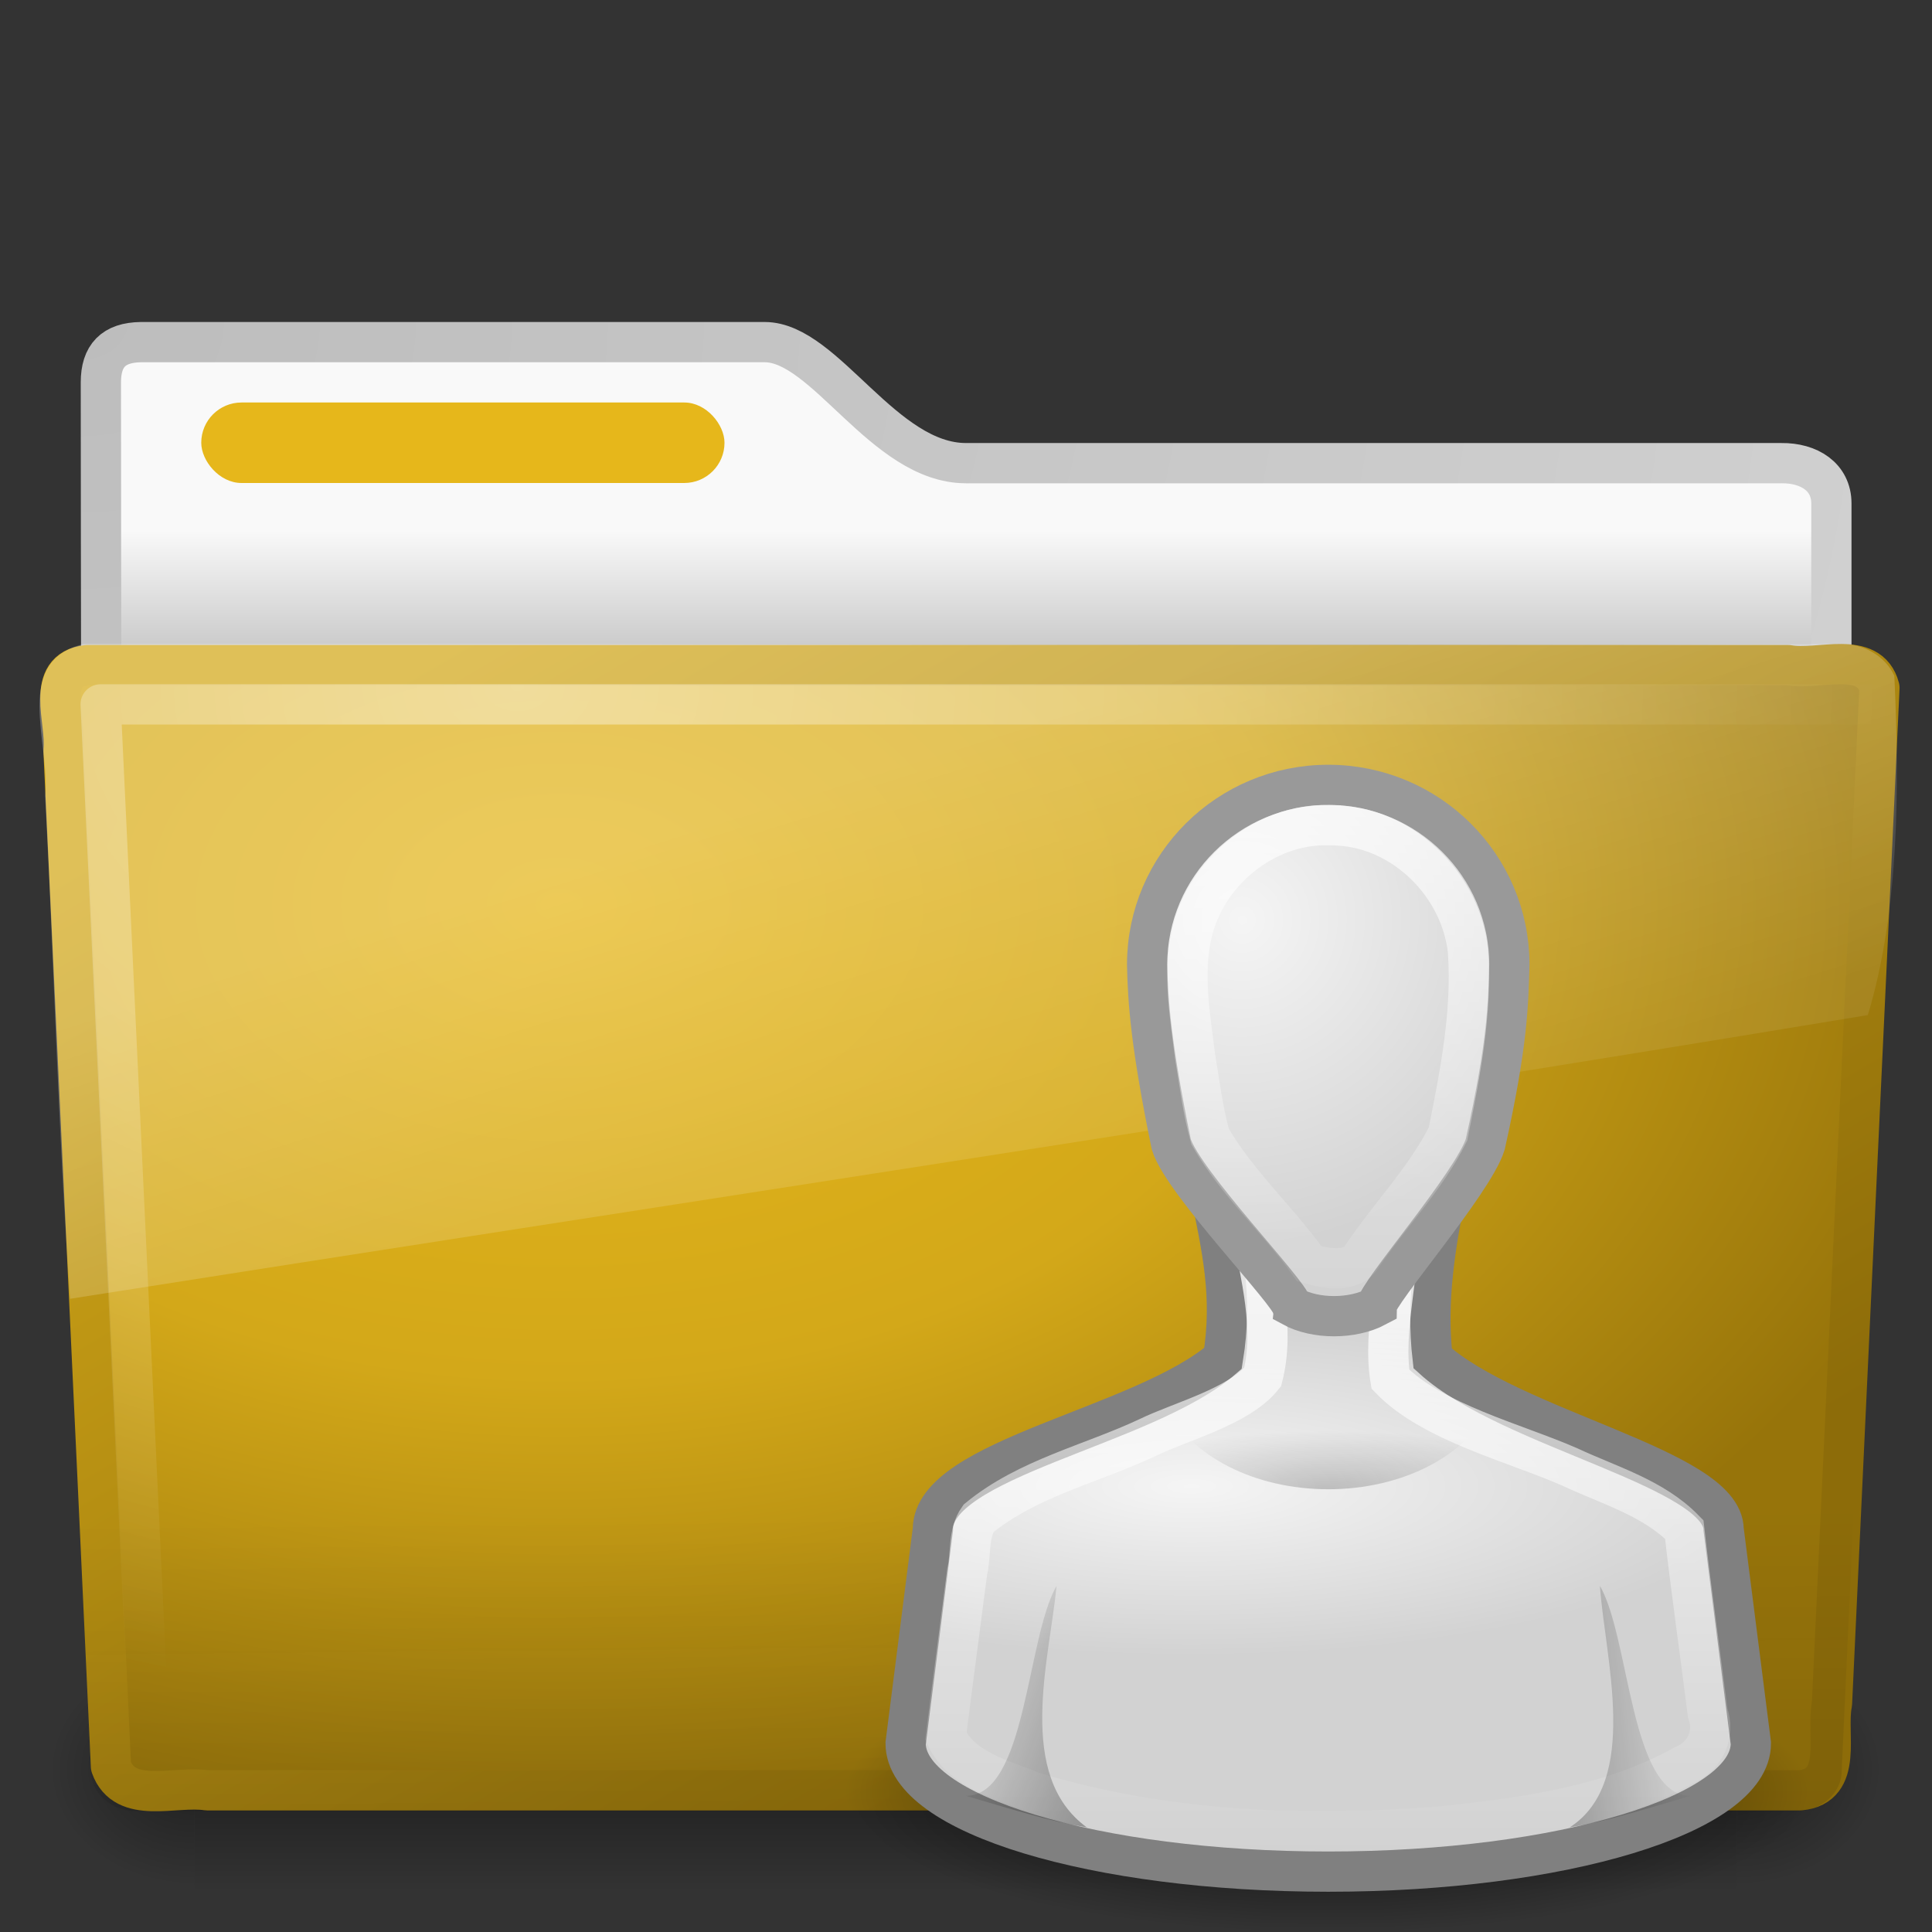 <?xml version="1.0" encoding="UTF-8" standalone="no"?>
<!-- Created with Inkscape (http://www.inkscape.org/) -->
<svg id="svg3396" xmlns="http://www.w3.org/2000/svg" height="48" width="48" version="1.0" xmlns:xlink="http://www.w3.org/1999/xlink">
 <rect width="100%" height="100%" fill="#333333" stroke="none"/>
 <defs id="defs3398">
  <radialGradient id="radialGradient2759" xlink:href="#linearGradient5060" gradientUnits="userSpaceOnUse" cy="41.5" cx="32" gradientTransform="matrix(.571 0 0 .167 14.714 37.583)" r="21"/>
  <radialGradient id="radialGradient2756" xlink:href="#linearGradient6954" gradientUnits="userSpaceOnUse" cy="28.66" cx="25" gradientTransform="matrix(.889 0 0 .264 7.385 29.36)" r="16"/>
  <linearGradient id="linearGradient2753" y2="83.733" xlink:href="#linearGradient3341" gradientUnits="userSpaceOnUse" x2="24.349" gradientTransform="matrix(.655 0 0 .682 16.047 -11.091)" y1="57.333" x1="24.349"/>
  <linearGradient id="linearGradient6954">
   <stop id="stop6960" style="stop-color:#f5f5f5" offset="0"/>
   <stop id="stop6962" style="stop-color:#d2d2d2" offset="1"/>
  </linearGradient>
  <radialGradient id="radialGradient2750" xlink:href="#linearGradient6954" gradientUnits="userSpaceOnUse" cy="12.313" cx="26.376" gradientTransform="matrix(.984 -.085 .077 1.011 3.962 12.655)" r="8"/>
  <linearGradient id="linearGradient2747" y2="37.438" xlink:href="#linearGradient5060" gradientUnits="userSpaceOnUse" x2="17" gradientTransform="matrix(.75 0 0 .652 11.25 17.226)" y1="39" x1="22"/>
  <linearGradient id="linearGradient2744" y2="38.6" xlink:href="#linearGradient5060" gradientUnits="userSpaceOnUse" x2="43" gradientTransform="matrix(.75 0 0 .652 9.75 17.226)" y1="39" x1="38"/>
  <linearGradient id="linearGradient5060">
   <stop id="stop5062" offset="0"/>
   <stop id="stop5064" style="stop-opacity:0" offset="1"/>
  </linearGradient>
  <radialGradient id="radialGradient2741" xlink:href="#linearGradient5060" gradientUnits="userSpaceOnUse" cy="33.188" cx="30" gradientTransform="matrix(1.304 -4.7098e-7 1.8183e-7 .307 -6.116 26.803)" r="4.688"/>
  <linearGradient id="linearGradient3341">
   <stop id="stop3343" style="stop-color:#fff" offset="0"/>
   <stop id="stop3345" style="stop-color:#fff;stop-opacity:0" offset="1"/>
  </linearGradient>
  <linearGradient id="linearGradient2738" y2="27.957" xlink:href="#linearGradient3341" gradientUnits="userSpaceOnUse" x2="30" gradientTransform="matrix(.541 0 0 .603 16.767 16.56)" y1="5.703" x1="30"/>
  <radialGradient id="radialGradient2455" gradientUnits="userSpaceOnUse" cy="5.017" cx="3" gradientTransform="matrix(-1.2749e-8 1.714 -2.159 -1.46e-8 12.809 2.857)" r="21">
   <stop id="stop3486" style="stop-color:#bdbdbd" offset="0"/>
   <stop id="stop3488" style="stop-color:#d0d0d0" offset="1"/>
  </radialGradient>
  <linearGradient id="linearGradient2453" y2="16.19" gradientUnits="userSpaceOnUse" x2="62.989" gradientTransform="translate(-50.941)" y1="13.183" x1="62.989">
   <stop id="stop6406" style="stop-color:#f9f9f9" offset="0"/>
   <stop id="stop6408" style="stop-color:#c9c9c9" offset="1"/>
  </linearGradient>
  <radialGradient id="radialGradient7600-312" gradientUnits="userSpaceOnUse" cy="486.65" cx="605.71" gradientTransform="matrix(-.032 0 0 .037 23.363 25.412)" r="117.14">
   <stop id="stop2681" offset="0"/>
   <stop id="stop2683" style="stop-opacity:0" offset="1"/>
  </radialGradient>
  <radialGradient id="radialGradient7598-526" gradientUnits="userSpaceOnUse" cy="486.65" cx="605.71" gradientTransform="matrix(.032 0 0 .037 24.637 25.412)" r="117.14">
   <stop id="stop2675" offset="0"/>
   <stop id="stop2677" style="stop-opacity:0" offset="1"/>
  </radialGradient>
  <linearGradient id="linearGradient7596-975" y2="609.51" gradientUnits="userSpaceOnUse" x2="302.86" gradientTransform="matrix(.083 0 0 .037 -5.941 25.412)" y1="366.65" x1="302.86">
   <stop id="stop2667" style="stop-opacity:0" offset="0"/>
   <stop id="stop2669" offset=".5"/>
   <stop id="stop2671" style="stop-opacity:0" offset="1"/>
  </linearGradient>
  <linearGradient id="linearGradient2446" y2="15.944" gradientUnits="userSpaceOnUse" x2="65.34" gradientTransform="translate(-53.765 -.114)" y1="45.114" x1="82.453">
   <stop id="stop3624" style="stop-color:#8D6C09" offset="0"/>
   <stop id="stop3626" style="stop-color:#D3A819" offset="1"/>
  </linearGradient>
  <radialGradient id="radialGradient2444" gradientUnits="userSpaceOnUse" cy="14.113" cx="63.969" gradientTransform="matrix(1.565 -9.5143e-8 6.1772e-8 1.016 -86.213 8.146)" r="23.097">
   <stop id="stop3618" style="stop-color:#E6B71B" offset="0"/>
   <stop id="stop3270" style="stop-color:#D3A819" offset=".5"/>
   <stop id="stop3620" style="stop-color:#97740A" offset="1"/>
  </radialGradient>
  <linearGradient id="linearGradient2441" y2="36.658" gradientUnits="userSpaceOnUse" x2="22.809" gradientTransform="matrix(1.145 0 0 .998 -3.466 1.099)" y1="49.629" x1="22.935">
   <stop id="stop2661" style="stop-color:#0a0a0a;stop-opacity:.498" offset="0"/>
   <stop id="stop2663" style="stop-color:#0a0a0a;stop-opacity:0" offset="1"/>
  </linearGradient>
  <radialGradient id="radialGradient2438" gradientUnits="userSpaceOnUse" cy="8.302" cx="7.265" gradientTransform="matrix(0 1.208 -1.627 0 26.372 8.267)" r="20.98">
   <stop id="stop2693" style="stop-color:#fff;stop-opacity:0.4" offset="0"/>
   <stop id="stop2695" style="stop-color:#fff;stop-opacity:0" offset="1"/>
  </radialGradient>
  <linearGradient id="linearGradient2435" y2="33.955" gradientUnits="userSpaceOnUse" x2="15.215" y1="22.292" x1="11.566">
   <stop id="stop2687" style="stop-color:#fff;stop-opacity:.275" offset="0"/>
   <stop id="stop2689" style="stop-color:#fff;stop-opacity:.078" offset="1"/>
  </linearGradient>
 </defs>
 <g id="layer1">
  <path id="path3468" style="stroke-linejoin:round;stroke:url(#radialGradient2455);stroke-linecap:round;fill:url(#linearGradient2453)" d="m3.506 8.5c-0.69 0.008-1 0.342-1 1 0 5.514 0.026 9.74-0.006 14.75 1.435 0 43-3.699 43-5.292v-6.451c0-0.658-0.554-1.008-1.244-1h-20.256c-2.047 0-3.499-3.007-5-3.007h-15.494 0z"/>
  <g id="g7591" style="opacity:.4" transform="matrix(.958 0 0 .667 1 15)">
   <rect id="rect4173" style="fill:url(#linearGradient7596-975)" height="9" width="40" y="39" x="4"/>
   <path id="path5058" style="fill:url(#radialGradient7598-526)" d="m44 39v9c1.655 0.017 4-2.017 4-4.501s-1.846-4.499-4-4.499z"/>
   <path id="path5018" style="fill:url(#radialGradient7600-312)" d="m4 39v9c-1.655 0.017-4-2.017-4-4.501s1.846-4.499 4-4.499z"/>
  </g>
  <path id="path3388" style="stroke-linejoin:round;stroke:url(#linearGradient2446);stroke-linecap:round;fill:url(#radialGradient2444)" d="m2.163 16.525c-1.073 0.124-0.5 1.402-0.585 2.121 0.393 8.47 0.789 16.77 1.179 25.24 0.342 0.966 1.594 0.471 2.388 0.594h39.58c1.09-0.107 0.637-1.408 0.79-2.153 0.393-8.47 0.789-16.769 1.179-25.239-0.251-0.955-1.519-0.424-2.263-0.563h-42.268-0z"/>
  <path id="path6127" style="opacity:.4;fill:url(#linearGradient2441)" d="m2.058 16.065l43.897 0.001c0.634 0 1.045 0.444 1.045 0.997l-1.244 26.939c0 0.553-0.511 0.998-1.145 0.998h-41.209c-0.634 0-1.145-0.445-1.145-0.998l-1.244-26.939c0-0.553 0.411-0.998 1.045-0.998z"/>
  <path id="path2435" style="stroke-linejoin:round;stroke:url(#radialGradient2438);stroke-linecap:round;fill:none" d="m46.5 17.5h-44l1.156 24.531"/>
  <path id="path3455" style="fill:url(#linearGradient2435)" d="m45.75 16c-14.55 0.073-29.105-0.021-43.656 0-1.807 0.411-0.835 2.467-0.973 3.772 0.222 4.163 0.323 8.344 0.621 12.496 15-2.362 29.926-4.607 44.664-7.049 0.781-2.587 0.788-5.671 0.658-8.429-0.23-0.505-0.787-0.801-1.314-0.79z"/>
  <rect id="rect3562" style="display:block;fill:#E6B71B" rx="1" ry="1" height="2" width="13" y="10" x="5"/>
 </g>
 <path id="path3823" style="opacity:.8;fill:url(#radialGradient2759)" d="m45 44.5c0 1.933-5.373 3.5-12 3.5s-12-1.567-12-3.5 5.373-3.5 12-3.5 12 1.567 12 3.5z"/>
 <path id="path3766" style="stroke:#808080;stroke-width:1;fill:url(#radialGradient2756)" d="m30.052 29.5c0.312 1.542 0.585 2.708 0.332 4.25-1.972 1.711-7.214 2.479-7.207 4.25l-0.677 5.313c0 1.76 4.701 3.187 10.5 3.187s10.5-1.427 10.5-3.187l-0.677-5.313c-0.009-1.516-5.281-2.479-7.229-4.25-0.166-1.431 0.066-2.819 0.354-4.25h-5.896z"/>
 <path id="path3894" style="stroke:url(#linearGradient2753);stroke-width:1;fill:none" d="m31.109 30.5c0.207 1.218 0.571 2.497 0.262 3.71-0.586 0.735-2.025 1.099-2.851 1.502-1.402 0.66-2.992 1.011-4.208 2.01-0.267 0.373-0.179 0.888-0.283 1.328-0.175 1.362-0.358 2.723-0.529 4.085 0.372 0.828 1.4 1.075 2.178 1.39 3.318 1.01 6.849 1.123 10.285 0.838 2.002-0.22 4.071-0.507 5.855-1.497 0.548-0.23 0.801-0.764 0.609-1.311-0.19-1.519-0.41-3.035-0.582-4.555-0.764-0.785-1.875-1.1-2.847-1.555-1.344-0.592-3.412-1.104-4.454-2.179-0.202-1.207 0.254-2.749 0.191-3.766h-3.626z"/>
 <path id="path3764" style="stroke:#999;stroke-width:1;fill:url(#radialGradient2750)" d="m33 19.5c-2.485 0-4.5 2-4.5 4.466 0.019 0.913 0.093 1.998 0.6 4.467 0.3 0.957 2.976 3.709 3 4.028 0.582 0.319 1.5 0.319 2.1 0 0-0.319 2.4-3.071 2.7-4.028 0.571-2.566 0.569-3.51 0.6-4.467 0-2.466-2.015-4.466-4.5-4.466z"/>
 <path id="path3848" style="opacity:.3;fill:url(#linearGradient2747)" d="m27 45.4c-1.772-1.293-0.927-4.163-0.75-6-0.75 1.304-0.75 5.217-2.25 5.217 1.022 0.299 2.062 0.63 3 0.783z"/>
 <path id="path3850" style="opacity:.3;fill:url(#linearGradient2744)" d="m39 45.4c1.763-1.137 0.868-4.23 0.75-6 0.75 1.304 0.75 5.217 2.25 5.217-1.022 0.299-2.062 0.63-3 0.783z"/>
 <path id="path3833" style="opacity:.2;fill:url(#radialGradient2741)" d="m29 35c0.586 1.163 2.149 2 4 2s3.414-0.837 4-2h-8z"/>
 <path id="path3906" style="opacity:.7;stroke:url(#linearGradient2738);stroke-width:1;fill:none" d="m33 20.5c-1.578-0.032-3.035 1.166-3.388 2.691-0.233 1.003-0.045 2.04 0.078 3.047 0.113 0.668 0.192 1.351 0.375 2.001 0.669 1.163 1.692 2.069 2.462 3.158 0.412 0.122 1.079 0.241 1.323-0.199 0.691-1.019 1.571-1.917 2.126-3.025 0.298-1.493 0.603-3.015 0.495-4.545-0.173-1.614-1.562-3.021-3.199-3.118-0.09-0.007-0.181-0.01-0.272-0.01z"/>
</svg>
